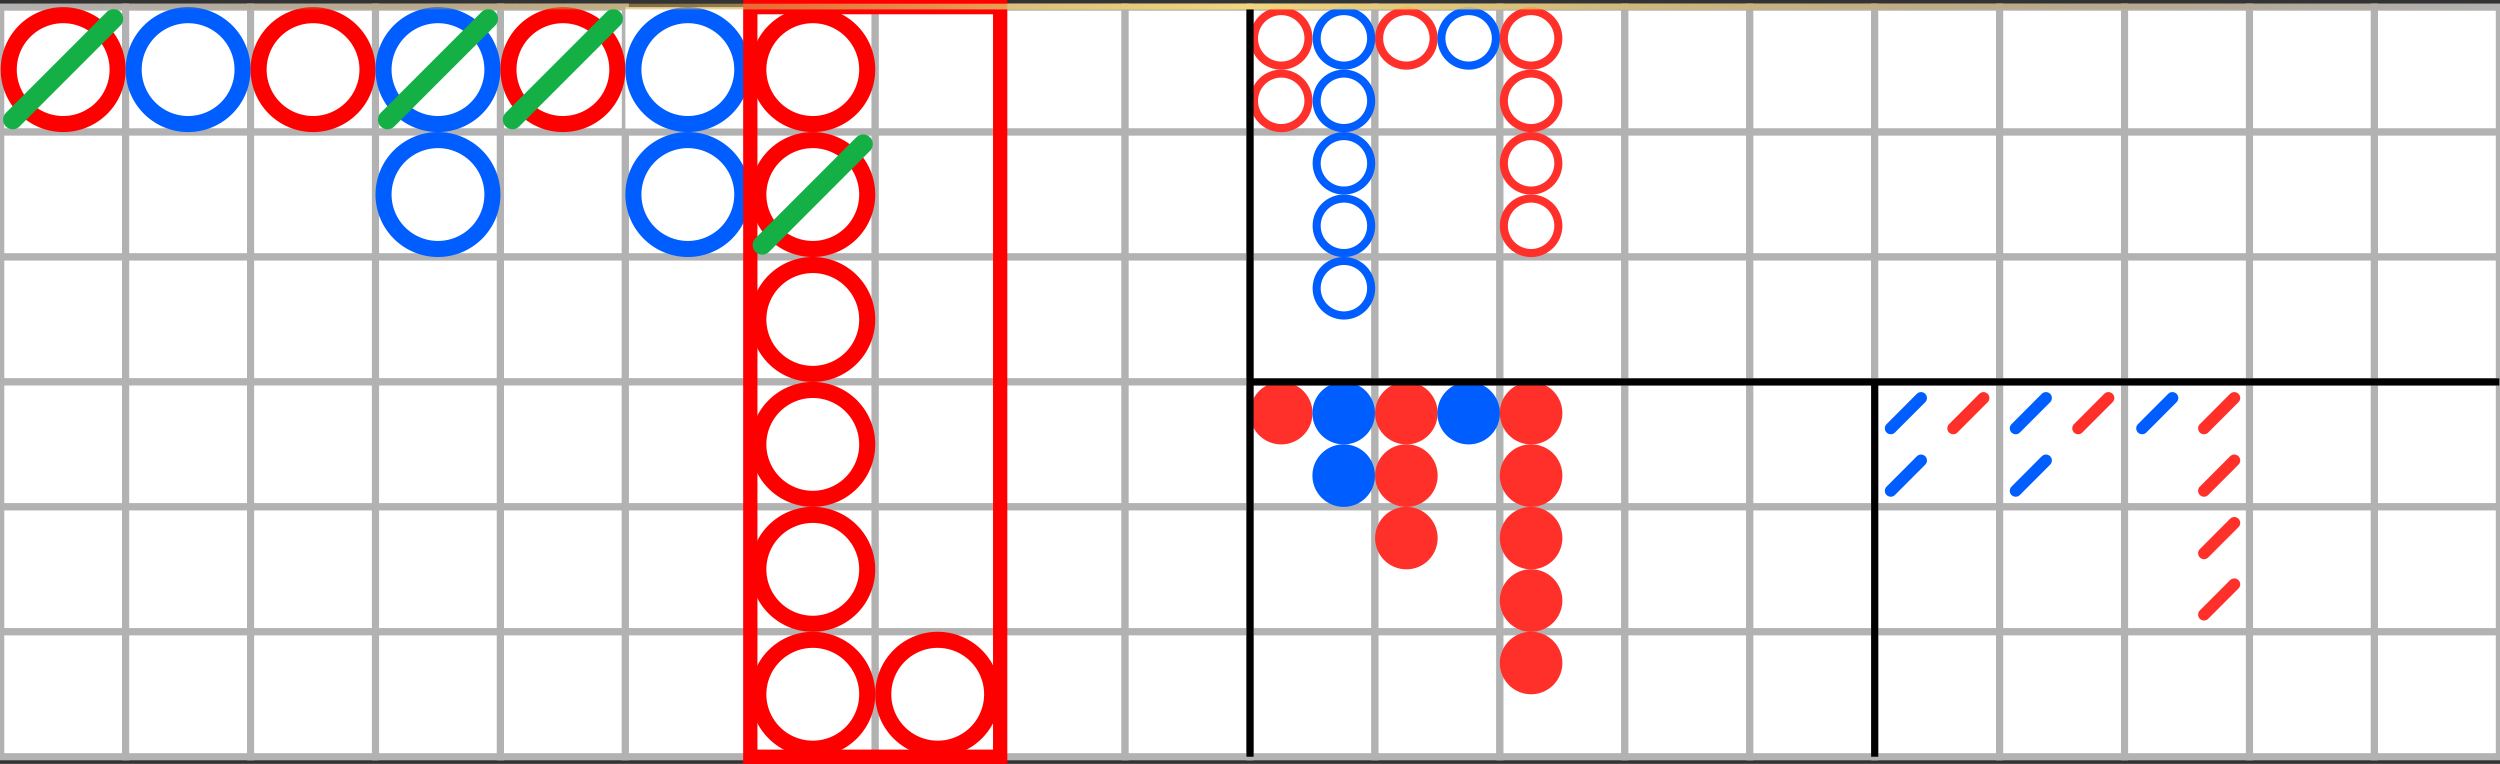 <svg id="圖層_1" data-name="圖層 1" xmlns="http://www.w3.org/2000/svg" xmlns:xlink="http://www.w3.org/1999/xlink" viewBox="0 0 350.19 107"><rect x="0" y="0" width="350.19" height="107" fill="#333333" stroke="none"/><defs><style>.cls-1,.cls-2{fill:#fff;}.cls-1{stroke:#b2b2b2;}.cls-1,.cls-10,.cls-11,.cls-6,.cls-8,.cls-9{stroke-miterlimit:10;}.cls-3{fill:red;}.cls-4{fill:#005dff;}.cls-5{fill:#ff302a;}.cls-10,.cls-11,.cls-6,.cls-7,.cls-8,.cls-9{fill:none;}.cls-6{stroke:red;stroke-width:2px;}.cls-7{stroke:#14b045;stroke-linejoin:round;stroke-width:2.7px;}.cls-10,.cls-7,.cls-9{stroke-linecap:round;}.cls-8{stroke:#000;}.cls-9{stroke:#ff302a;}.cls-10,.cls-9{stroke-width:1.66px;}.cls-10{stroke:#005dff;}.cls-11{stroke-width:0.8px;stroke:url(#未命名漸層);}</style><linearGradient id="未命名漸層" x1="0.1" y1="107.08" x2="350.1" y2="107.08" gradientTransform="matrix(1, 0, 0, -1, 0, 108)" gradientUnits="userSpaceOnUse"><stop offset="0" stop-color="#b47c24" stop-opacity="0"/><stop offset="0.5" stop-color="#f2d77a"/><stop offset="1" stop-color="#b47c24" stop-opacity="0"/></linearGradient></defs><g id="圖層_1-2" data-name="圖層 1"><rect class="cls-1" x="0.1" y="1" width="17.5" height="17.5"/><rect class="cls-1" x="0.1" y="18.5" width="17.5" height="17.5"/><rect class="cls-1" x="0.1" y="36" width="17.5" height="17.5"/><rect class="cls-1" x="0.1" y="53.5" width="17.5" height="17.5"/><rect class="cls-1" x="0.1" y="71" width="17.5" height="17.5"/><rect class="cls-1" x="0.1" y="88.5" width="17.5" height="17.5"/><rect class="cls-1" x="17.6" y="1" width="17.5" height="17.5"/><rect class="cls-1" x="17.6" y="18.5" width="17.5" height="17.5"/><rect class="cls-1" x="17.6" y="36" width="17.5" height="17.5"/><rect class="cls-1" x="17.6" y="53.5" width="17.5" height="17.5"/><rect class="cls-1" x="17.6" y="71" width="17.5" height="17.5"/><rect class="cls-1" x="17.6" y="88.5" width="17.5" height="17.5"/><rect class="cls-1" x="35.1" y="1" width="17.5" height="17.5"/><rect class="cls-1" x="35.1" y="18.5" width="17.5" height="17.5"/><rect class="cls-1" x="35.1" y="36" width="17.5" height="17.5"/><rect class="cls-1" x="35.1" y="53.5" width="17.5" height="17.5"/><rect class="cls-1" x="35.1" y="71" width="17.5" height="17.5"/><rect class="cls-1" x="35.1" y="88.5" width="17.5" height="17.5"/><rect class="cls-1" x="52.6" y="1" width="17.5" height="17.5"/><rect class="cls-1" x="52.6" y="18.5" width="17.5" height="17.5"/><rect class="cls-1" x="52.6" y="36" width="17.5" height="17.5"/><rect class="cls-1" x="52.6" y="53.5" width="17.5" height="17.5"/><rect class="cls-1" x="52.6" y="71" width="17.5" height="17.5"/><rect class="cls-1" x="52.6" y="88.5" width="17.5" height="17.5"/><rect class="cls-1" x="70.1" y="1" width="17.5" height="17.5"/><rect class="cls-1" x="70.1" y="18.5" width="17.5" height="17.5"/><rect class="cls-1" x="70.1" y="36" width="17.5" height="17.5"/><rect class="cls-1" x="70.1" y="53.5" width="17.5" height="17.5"/><rect class="cls-1" x="70.1" y="71" width="17.5" height="17.5"/><rect class="cls-1" x="70.1" y="88.5" width="17.5" height="17.5"/><rect class="cls-2" x="87.6" y="1" width="17.5" height="17.5"/><rect class="cls-1" x="87.6" y="18.5" width="17.5" height="17.5"/><rect class="cls-1" x="87.6" y="36" width="17.5" height="17.5"/><rect class="cls-1" x="87.6" y="53.5" width="17.5" height="17.5"/><rect class="cls-1" x="87.6" y="71" width="17.5" height="17.5"/><rect class="cls-1" x="87.6" y="88.5" width="17.5" height="17.5"/><rect class="cls-1" x="105.1" y="1" width="17.5" height="17.5"/><rect class="cls-1" x="105.1" y="18.5" width="17.5" height="17.5"/><rect class="cls-1" x="105.1" y="36" width="17.5" height="17.5"/><rect class="cls-1" x="105.1" y="53.5" width="17.5" height="17.5"/><rect class="cls-1" x="105.1" y="71" width="17.5" height="17.5"/><rect class="cls-1" x="105.1" y="88.5" width="17.5" height="17.5"/><rect class="cls-1" x="122.6" y="1" width="17.5" height="17.5"/><rect class="cls-1" x="122.6" y="18.5" width="17.5" height="17.5"/><rect class="cls-1" x="122.6" y="36" width="17.5" height="17.5"/><rect class="cls-1" x="122.6" y="53.5" width="17.5" height="17.5"/><rect class="cls-1" x="122.6" y="71" width="17.5" height="17.5"/><rect class="cls-1" x="122.6" y="88.5" width="17.5" height="17.5"/><circle class="cls-2" cx="113.85" cy="27.25" r="7.62"/><path class="cls-3" d="M113.85,20.75a6.5,6.5,0,1,1-6.5,6.5,6.51,6.51,0,0,1,6.5-6.5m0-2.25h0a8.75,8.75,0,0,0,0,17.5h0a8.75,8.75,0,0,0,0-17.5Z"/><circle class="cls-2" cx="113.85" cy="44.75" r="7.62"/><path class="cls-3" d="M113.85,38.25a6.5,6.5,0,1,1-6.5,6.5,6.51,6.51,0,0,1,6.5-6.5m0-2.25h0a8.75,8.75,0,0,0-8.75,8.75h0a8.75,8.75,0,0,0,8.75,8.75h0a8.75,8.75,0,0,0,8.75-8.75h0A8.75,8.75,0,0,0,113.85,36Z"/><path class="cls-2" d="M113.85,69.87a7.63,7.63,0,1,1,7.62-7.63A7.63,7.63,0,0,1,113.85,69.87Z"/><path class="cls-3" d="M113.85,55.75a6.5,6.5,0,1,1-6.5,6.5,6.51,6.51,0,0,1,6.5-6.5m0-2.25h0a8.75,8.75,0,0,0-8.75,8.75h0A8.75,8.75,0,0,0,113.85,71h0a8.75,8.75,0,0,0,8.75-8.75h0a8.75,8.75,0,0,0-8.75-8.75Z"/><path class="cls-2" d="M113.85,87.37a7.63,7.63,0,1,1,7.62-7.63A7.63,7.63,0,0,1,113.85,87.37Z"/><path class="cls-3" d="M113.85,73.25a6.5,6.5,0,1,1-6.5,6.5,6.51,6.51,0,0,1,6.5-6.5m0-2.25h0a8.75,8.75,0,0,0,0,17.5h0a8.75,8.75,0,0,0,0-17.5Z"/><path class="cls-2" d="M113.85,104.88a7.63,7.63,0,1,1,7.62-7.63A7.63,7.63,0,0,1,113.85,104.88Z"/><path class="cls-3" d="M113.85,90.75a6.5,6.5,0,1,1-6.5,6.5,6.51,6.51,0,0,1,6.5-6.5m0-2.25h0a8.75,8.75,0,0,0-8.75,8.75h0a8.75,8.75,0,0,0,8.75,8.75h0a8.75,8.75,0,0,0,8.75-8.75h0a8.75,8.75,0,0,0-8.75-8.75Z"/><path class="cls-2" d="M131.35,104.88A7.63,7.63,0,1,1,139,97.25,7.63,7.63,0,0,1,131.35,104.88Z"/><path class="cls-3" d="M131.35,90.75a6.5,6.5,0,1,1-6.5,6.5,6.51,6.51,0,0,1,6.5-6.5m0-2.25h0a8.75,8.75,0,0,0-8.75,8.75h0a8.75,8.75,0,0,0,8.75,8.75h0a8.75,8.75,0,0,0,8.75-8.75h0a8.75,8.75,0,0,0-8.75-8.75Z"/><rect class="cls-1" x="140.1" y="1" width="17.5" height="17.5"/><rect class="cls-1" x="140.1" y="18.5" width="17.5" height="17.5"/><rect class="cls-1" x="140.1" y="36" width="17.5" height="17.5"/><rect class="cls-1" x="140.1" y="53.5" width="17.5" height="17.5"/><rect class="cls-1" x="140.1" y="71" width="17.5" height="17.5"/><rect class="cls-1" x="140.1" y="88.5" width="17.5" height="17.5"/><rect class="cls-1" x="157.6" y="1" width="17.5" height="17.5"/><rect class="cls-1" x="157.6" y="18.5" width="17.5" height="17.5"/><rect class="cls-1" x="157.6" y="36" width="17.5" height="17.5"/><rect class="cls-1" x="157.6" y="53.5" width="17.5" height="17.5"/><rect class="cls-1" x="157.6" y="71" width="17.5" height="17.5"/><rect class="cls-1" x="157.6" y="88.5" width="17.5" height="17.5"/><rect class="cls-1" x="175.1" y="1" width="17.5" height="17.5"/><rect class="cls-1" x="175.1" y="18.5" width="17.5" height="17.5"/><rect class="cls-1" x="175.1" y="36" width="17.5" height="17.5"/><rect class="cls-1" x="175.1" y="53.5" width="17.5" height="17.5"/><rect class="cls-1" x="175.1" y="71" width="17.5" height="17.5"/><rect class="cls-1" x="175.1" y="88.5" width="17.5" height="17.5"/><rect class="cls-1" x="192.6" y="1" width="17.5" height="17.5"/><rect class="cls-1" x="192.6" y="18.5" width="17.5" height="17.5"/><rect class="cls-1" x="192.6" y="36" width="17.5" height="17.5"/><rect class="cls-1" x="192.6" y="53.5" width="17.5" height="17.5"/><rect class="cls-1" x="192.6" y="71" width="17.5" height="17.5"/><rect class="cls-1" x="192.6" y="88.5" width="17.5" height="17.5"/><rect class="cls-1" x="210.1" y="1" width="17.5" height="17.5"/><rect class="cls-1" x="210.1" y="18.5" width="17.5" height="17.5"/><rect class="cls-1" x="210.1" y="36" width="17.5" height="17.5"/><rect class="cls-1" x="210.1" y="53.5" width="17.5" height="17.5"/><rect class="cls-1" x="210.1" y="71" width="17.5" height="17.5"/><rect class="cls-1" x="210.1" y="88.5" width="17.5" height="17.5"/><rect class="cls-1" x="227.6" y="1" width="17.5" height="17.5"/><rect class="cls-1" x="227.6" y="18.5" width="17.5" height="17.5"/><rect class="cls-1" x="227.6" y="36" width="17.5" height="17.5"/><rect class="cls-1" x="227.6" y="53.5" width="17.5" height="17.5"/><rect class="cls-1" x="227.6" y="71" width="17.5" height="17.5"/><rect class="cls-1" x="227.6" y="88.5" width="17.5" height="17.5"/><rect class="cls-1" x="245.1" y="1" width="17.5" height="17.5"/><rect class="cls-1" x="245.1" y="18.5" width="17.5" height="17.5"/><rect class="cls-1" x="245.1" y="36" width="17.5" height="17.5"/><rect class="cls-1" x="245.1" y="53.5" width="17.5" height="17.5"/><rect class="cls-1" x="245.1" y="71" width="17.5" height="17.5"/><rect class="cls-1" x="245.1" y="88.5" width="17.5" height="17.5"/><rect class="cls-1" x="262.6" y="1" width="17.5" height="17.5"/><rect class="cls-1" x="262.6" y="18.5" width="17.5" height="17.5"/><rect class="cls-1" x="262.6" y="36" width="17.5" height="17.5"/><rect class="cls-1" x="262.6" y="53.5" width="17.5" height="17.5"/><rect class="cls-1" x="262.6" y="71" width="17.5" height="17.5"/><rect class="cls-1" x="262.6" y="88.5" width="17.5" height="17.5"/><rect class="cls-1" x="280.1" y="1" width="17.5" height="17.5"/><rect class="cls-1" x="280.1" y="18.5" width="17.5" height="17.5"/><rect class="cls-1" x="280.1" y="36" width="17.5" height="17.5"/><rect class="cls-1" x="280.1" y="53.5" width="17.5" height="17.5"/><rect class="cls-1" x="280.1" y="71" width="17.5" height="17.5"/><rect class="cls-1" x="280.1" y="88.5" width="17.5" height="17.5"/><rect class="cls-1" x="297.6" y="1" width="17.5" height="17.5"/><rect class="cls-1" x="297.6" y="18.5" width="17.5" height="17.5"/><rect class="cls-1" x="297.6" y="36" width="17.5" height="17.5"/><rect class="cls-1" x="297.6" y="53.5" width="17.5" height="17.5"/><rect class="cls-1" x="297.6" y="71" width="17.5" height="17.5"/><rect class="cls-1" x="297.6" y="88.5" width="17.5" height="17.5"/><rect class="cls-1" x="315.1" y="1" width="17.5" height="17.5"/><rect class="cls-1" x="315.1" y="18.5" width="17.5" height="17.5"/><rect class="cls-1" x="315.1" y="36" width="17.5" height="17.5"/><rect class="cls-1" x="315.1" y="53.5" width="17.5" height="17.5"/><rect class="cls-1" x="315.1" y="71" width="17.5" height="17.5"/><rect class="cls-1" x="315.1" y="88.5" width="17.5" height="17.5"/><rect class="cls-1" x="332.6" y="1" width="17.5" height="17.5"/><rect class="cls-1" x="332.6" y="18.5" width="17.5" height="17.5"/><rect class="cls-1" x="332.6" y="36" width="17.5" height="17.5"/><rect class="cls-1" x="332.6" y="53.5" width="17.5" height="17.5"/><rect class="cls-1" x="332.6" y="71" width="17.5" height="17.5"/><rect class="cls-1" x="332.6" y="88.5" width="17.5" height="17.5"/><path class="cls-2" d="M8.85,17.37a7.62,7.62,0,1,1,7.62-7.62A7.64,7.64,0,0,1,8.85,17.37Z"/><path class="cls-3" d="M8.85,3.25a6.5,6.5,0,1,1-6.5,6.5,6.51,6.51,0,0,1,6.5-6.5M8.85,1h0a8.75,8.75,0,0,0,0,17.5h0A8.75,8.75,0,1,0,8.85,1Z"/><circle class="cls-2" cx="26.35" cy="9.75" r="7.62"/><path class="cls-4" d="M26.35,3.25a6.5,6.5,0,1,1-6.5,6.5,6.51,6.51,0,0,1,6.5-6.5m0-2.25A8.75,8.75,0,1,0,35.1,9.75,8.75,8.75,0,0,0,26.35,1Z"/><circle class="cls-2" cx="43.85" cy="9.75" r="7.62"/><path class="cls-3" d="M43.85,3.25a6.5,6.5,0,1,1-6.5,6.5,6.51,6.51,0,0,1,6.5-6.5m0-2.25A8.75,8.75,0,1,0,52.6,9.75,8.75,8.75,0,0,0,43.85,1Z"/><circle class="cls-2" cx="61.35" cy="9.75" r="7.62"/><path class="cls-4" d="M61.35,3.25a6.5,6.5,0,1,1-6.5,6.5,6.51,6.51,0,0,1,6.5-6.5m0-2.25A8.75,8.75,0,1,0,70.1,9.75,8.75,8.75,0,0,0,61.35,1Z"/><circle class="cls-2" cx="78.85" cy="9.75" r="7.62"/><path class="cls-3" d="M78.85,3.25a6.5,6.5,0,1,1-6.5,6.5,6.51,6.51,0,0,1,6.5-6.5m0-2.25h0a8.75,8.75,0,0,0,0,17.5h0a8.75,8.75,0,0,0,0-17.5Z"/><circle class="cls-2" cx="96.35" cy="9.75" r="7.62"/><path class="cls-4" d="M96.35,3.25a6.5,6.5,0,1,1-6.5,6.5,6.51,6.51,0,0,1,6.5-6.5m0-2.25a8.75,8.75,0,1,0,8.75,8.75A8.75,8.75,0,0,0,96.35,1Z"/><circle class="cls-2" cx="113.85" cy="9.75" r="7.62"/><path class="cls-3" d="M113.85,3.25a6.5,6.5,0,1,1-6.5,6.5,6.51,6.51,0,0,1,6.5-6.5m0-2.25a8.75,8.75,0,1,0,8.75,8.75A8.75,8.75,0,0,0,113.85,1Z"/><circle class="cls-2" cx="61.35" cy="27.25" r="7.62"/><path class="cls-4" d="M61.35,20.75a6.5,6.5,0,1,1-6.5,6.5,6.51,6.51,0,0,1,6.5-6.5m0-2.25a8.75,8.75,0,1,0,8.75,8.75,8.75,8.75,0,0,0-8.75-8.75Z"/><circle class="cls-2" cx="96.35" cy="27.25" r="7.62"/><path class="cls-4" d="M96.35,20.75a6.5,6.5,0,1,1-6.5,6.5,6.51,6.51,0,0,1,6.5-6.5m0-2.25a8.75,8.75,0,1,0,8.75,8.75,8.75,8.75,0,0,0-8.75-8.75Z"/><path class="cls-2" d="M179.47,9.19a3.81,3.81,0,1,1,3.81-3.81A3.82,3.82,0,0,1,179.47,9.19Z"/><path class="cls-5" d="M179.47,2.12a3.25,3.25,0,1,1-3.25,3.25,3.26,3.26,0,0,1,3.25-3.25m0-1.12a4.38,4.38,0,1,0,4.38,4.38A4.38,4.38,0,0,0,179.47,1Z"/><path class="cls-2" d="M188.22,9.19A3.81,3.81,0,1,1,192,5.38,3.82,3.82,0,0,1,188.22,9.19Z"/><path class="cls-4" d="M188.22,2.12A3.25,3.25,0,1,1,185,5.37a3.26,3.26,0,0,1,3.25-3.25m0-1.12a4.38,4.38,0,1,0,4.38,4.38A4.38,4.38,0,0,0,188.22,1Z"/><path class="cls-2" d="M179.47,17.94a3.81,3.81,0,1,1,3.81-3.81A3.82,3.82,0,0,1,179.47,17.94Z"/><path class="cls-5" d="M179.47,10.87a3.25,3.25,0,1,1-3.25,3.25,3.26,3.26,0,0,1,3.25-3.25m0-1.12a4.38,4.38,0,1,0,4.38,4.38,4.38,4.38,0,0,0-4.38-4.38Z"/><circle class="cls-2" cx="196.97" cy="5.37" r="3.81"/><path class="cls-5" d="M197,2.12a3.25,3.25,0,1,1-3.25,3.25A3.26,3.26,0,0,1,197,2.12M197,1a4.38,4.38,0,1,0,4.38,4.38A4.38,4.38,0,0,0,197,1Z"/><path class="cls-2" d="M205.72,9.19a3.81,3.81,0,1,1,3.81-3.81A3.82,3.82,0,0,1,205.72,9.19Z"/><path class="cls-4" d="M205.72,2.12a3.25,3.25,0,1,1-3.25,3.25,3.26,3.26,0,0,1,3.25-3.25m0-1.12a4.38,4.38,0,1,0,4.38,4.38A4.38,4.38,0,0,0,205.72,1Z"/><circle class="cls-2" cx="214.47" cy="5.37" r="3.81"/><path class="cls-5" d="M214.47,2.12a3.25,3.25,0,1,1-3.25,3.25,3.26,3.26,0,0,1,3.25-3.25m0-1.12a4.38,4.38,0,1,0,4.38,4.38A4.38,4.38,0,0,0,214.47,1Z"/><circle class="cls-2" cx="214.47" cy="14.12" r="3.81"/><path class="cls-5" d="M214.47,10.87a3.25,3.25,0,1,1-3.25,3.25,3.26,3.26,0,0,1,3.25-3.25m0-1.12a4.38,4.38,0,1,0,4.38,4.38,4.38,4.38,0,0,0-4.38-4.38Z"/><circle class="cls-2" cx="214.47" cy="22.87" r="3.81"/><path class="cls-5" d="M214.47,19.63a3.25,3.25,0,1,1-3.25,3.25,3.26,3.26,0,0,1,3.25-3.25m0-1.13a4.38,4.38,0,1,0,4.38,4.38,4.38,4.38,0,0,0-4.38-4.38Z"/><path class="cls-2" d="M214.47,35.44a3.81,3.81,0,1,1,3.81-3.81A3.82,3.82,0,0,1,214.47,35.44Z"/><path class="cls-5" d="M214.47,28.38a3.25,3.25,0,1,1-3.25,3.25,3.26,3.26,0,0,1,3.25-3.25m0-1.13a4.38,4.38,0,1,0,4.38,4.38,4.38,4.38,0,0,0-4.38-4.38Z"/><path class="cls-2" d="M188.22,17.94A3.81,3.81,0,1,1,192,14.13,3.82,3.82,0,0,1,188.22,17.94Z"/><path class="cls-4" d="M188.22,10.87A3.25,3.25,0,1,1,185,14.12a3.26,3.26,0,0,1,3.25-3.25m0-1.12a4.38,4.38,0,1,0,4.38,4.38,4.38,4.38,0,0,0-4.38-4.38Z"/><path class="cls-2" d="M188.22,26.69A3.81,3.81,0,1,1,192,22.88,3.82,3.82,0,0,1,188.22,26.69Z"/><path class="cls-4" d="M188.22,19.63A3.25,3.25,0,1,1,185,22.88a3.26,3.26,0,0,1,3.25-3.25m0-1.13a4.38,4.38,0,1,0,4.38,4.38,4.38,4.38,0,0,0-4.38-4.38Z"/><path class="cls-2" d="M188.22,35.44A3.81,3.81,0,1,1,192,31.63,3.82,3.82,0,0,1,188.22,35.44Z"/><path class="cls-4" d="M188.22,28.38A3.25,3.25,0,1,1,185,31.63a3.26,3.26,0,0,1,3.25-3.25m0-1.13a4.38,4.38,0,1,0,4.38,4.37,4.38,4.38,0,0,0-4.38-4.37Z"/><path class="cls-2" d="M188.22,44.19A3.81,3.81,0,1,1,192,40.38,3.82,3.82,0,0,1,188.22,44.19Z"/><path class="cls-4" d="M188.22,37.12A3.25,3.25,0,1,1,185,40.37a3.26,3.26,0,0,1,3.25-3.25m0-1.12a4.38,4.38,0,1,0,4.38,4.38A4.38,4.38,0,0,0,188.22,36Z"/><path class="cls-5" d="M179.47,62.25h0a4.38,4.38,0,0,1-4.38-4.38h0a4.38,4.38,0,0,1,4.38-4.38h0a4.38,4.38,0,0,1,4.38,4.38h0A4.38,4.38,0,0,1,179.47,62.25Z"/><path class="cls-4" d="M188.22,62.25h0a4.38,4.38,0,0,1-4.38-4.38h0a4.38,4.38,0,0,1,4.38-4.38h0a4.38,4.38,0,0,1,4.38,4.38h0A4.38,4.38,0,0,1,188.22,62.25Z"/><path class="cls-5" d="M197,62.25h0a4.38,4.38,0,0,1-4.38-4.38h0A4.38,4.38,0,0,1,197,53.49h0a4.38,4.38,0,0,1,4.38,4.38h0A4.38,4.38,0,0,1,197,62.25Z"/><path class="cls-4" d="M205.72,62.25h0a4.38,4.38,0,0,1-4.38-4.38h0a4.38,4.38,0,0,1,4.38-4.38h0a4.38,4.38,0,0,1,4.38,4.38h0A4.38,4.38,0,0,1,205.72,62.25Z"/><path class="cls-5" d="M197,71h0a4.38,4.38,0,0,1-4.38-4.38h0A4.38,4.38,0,0,1,197,62.24h0a4.38,4.38,0,0,1,4.38,4.38h0A4.38,4.38,0,0,1,197,71Z"/><path class="cls-4" d="M188.22,71h0a4.38,4.38,0,0,1-4.38-4.38h0a4.38,4.38,0,0,1,4.38-4.38h0a4.38,4.38,0,0,1,4.38,4.38h0A4.38,4.38,0,0,1,188.22,71Z"/><path class="cls-5" d="M197,79.75h0a4.38,4.38,0,0,1-4.38-4.37h0A4.38,4.38,0,0,1,197,71h0a4.38,4.38,0,0,1,4.38,4.38h0A4.38,4.38,0,0,1,197,79.75Z"/><path class="cls-5" d="M214.47,71h0a4.38,4.38,0,0,1-4.38-4.38h0a4.38,4.38,0,0,1,4.38-4.38h0a4.38,4.38,0,0,1,4.38,4.38h0A4.38,4.38,0,0,1,214.47,71Z"/><path class="cls-5" d="M214.47,79.75h0a4.38,4.38,0,0,1-4.38-4.37h0A4.38,4.38,0,0,1,214.47,71h0a4.38,4.38,0,0,1,4.38,4.38h0A4.38,4.38,0,0,1,214.47,79.75Z"/><path class="cls-5" d="M214.47,88.5h0a4.38,4.38,0,0,1-4.38-4.38h0a4.38,4.38,0,0,1,4.38-4.38h0a4.38,4.38,0,0,1,4.38,4.38h0A4.38,4.38,0,0,1,214.47,88.5Z"/><path class="cls-5" d="M214.47,97.25h0a4.38,4.38,0,0,1-4.38-4.38h0a4.38,4.38,0,0,1,4.38-4.38h0a4.38,4.38,0,0,1,4.38,4.38h0A4.38,4.38,0,0,1,214.47,97.25Z"/><path class="cls-5" d="M214.47,62.25h0a4.38,4.38,0,0,1-4.38-4.38h0a4.38,4.38,0,0,1,4.38-4.38h0a4.38,4.38,0,0,1,4.38,4.38h0A4.38,4.38,0,0,1,214.47,62.25Z"/><rect class="cls-6" x="105.1" y="1" width="35" height="105"/><line class="cls-7" x1="15.91" y1="2.63" x2="1.78" y2="16.76"/><line class="cls-7" x1="68.41" y1="2.63" x2="54.28" y2="16.76"/><line class="cls-7" x1="85.91" y1="2.63" x2="71.78" y2="16.76"/><line class="cls-7" x1="120.91" y1="20.18" x2="106.78" y2="34.32"/><line class="cls-8" x1="175.1" y1="1" x2="175.1" y2="106"/><line class="cls-8" x1="262.6" y1="53.5" x2="262.6" y2="106"/><line class="cls-8" x1="350.1" y1="53.5" x2="175.1" y2="53.5"/><line class="cls-9" x1="277.84" y1="55.75" x2="273.6" y2="60"/><line class="cls-10" x1="269.09" y1="55.75" x2="264.85" y2="60"/><line class="cls-10" x1="269.09" y1="64.5" x2="264.85" y2="68.75"/><line class="cls-9" x1="295.34" y1="55.75" x2="291.1" y2="60"/><line class="cls-10" x1="286.59" y1="55.75" x2="282.35" y2="60"/><line class="cls-10" x1="286.59" y1="64.5" x2="282.35" y2="68.75"/><line class="cls-10" x1="304.3" y1="55.75" x2="300.06" y2="60"/><line class="cls-9" x1="312.97" y1="55.75" x2="308.73" y2="60"/><line class="cls-9" x1="312.97" y1="64.5" x2="308.73" y2="68.75"/><line class="cls-9" x1="312.97" y1="73.25" x2="308.73" y2="77.5"/><line class="cls-9" x1="312.97" y1="81.85" x2="308.73" y2="86.09"/><line class="cls-11" x1="0.1" y1="0.92" x2="350.1" y2="0.92"/></g></svg>